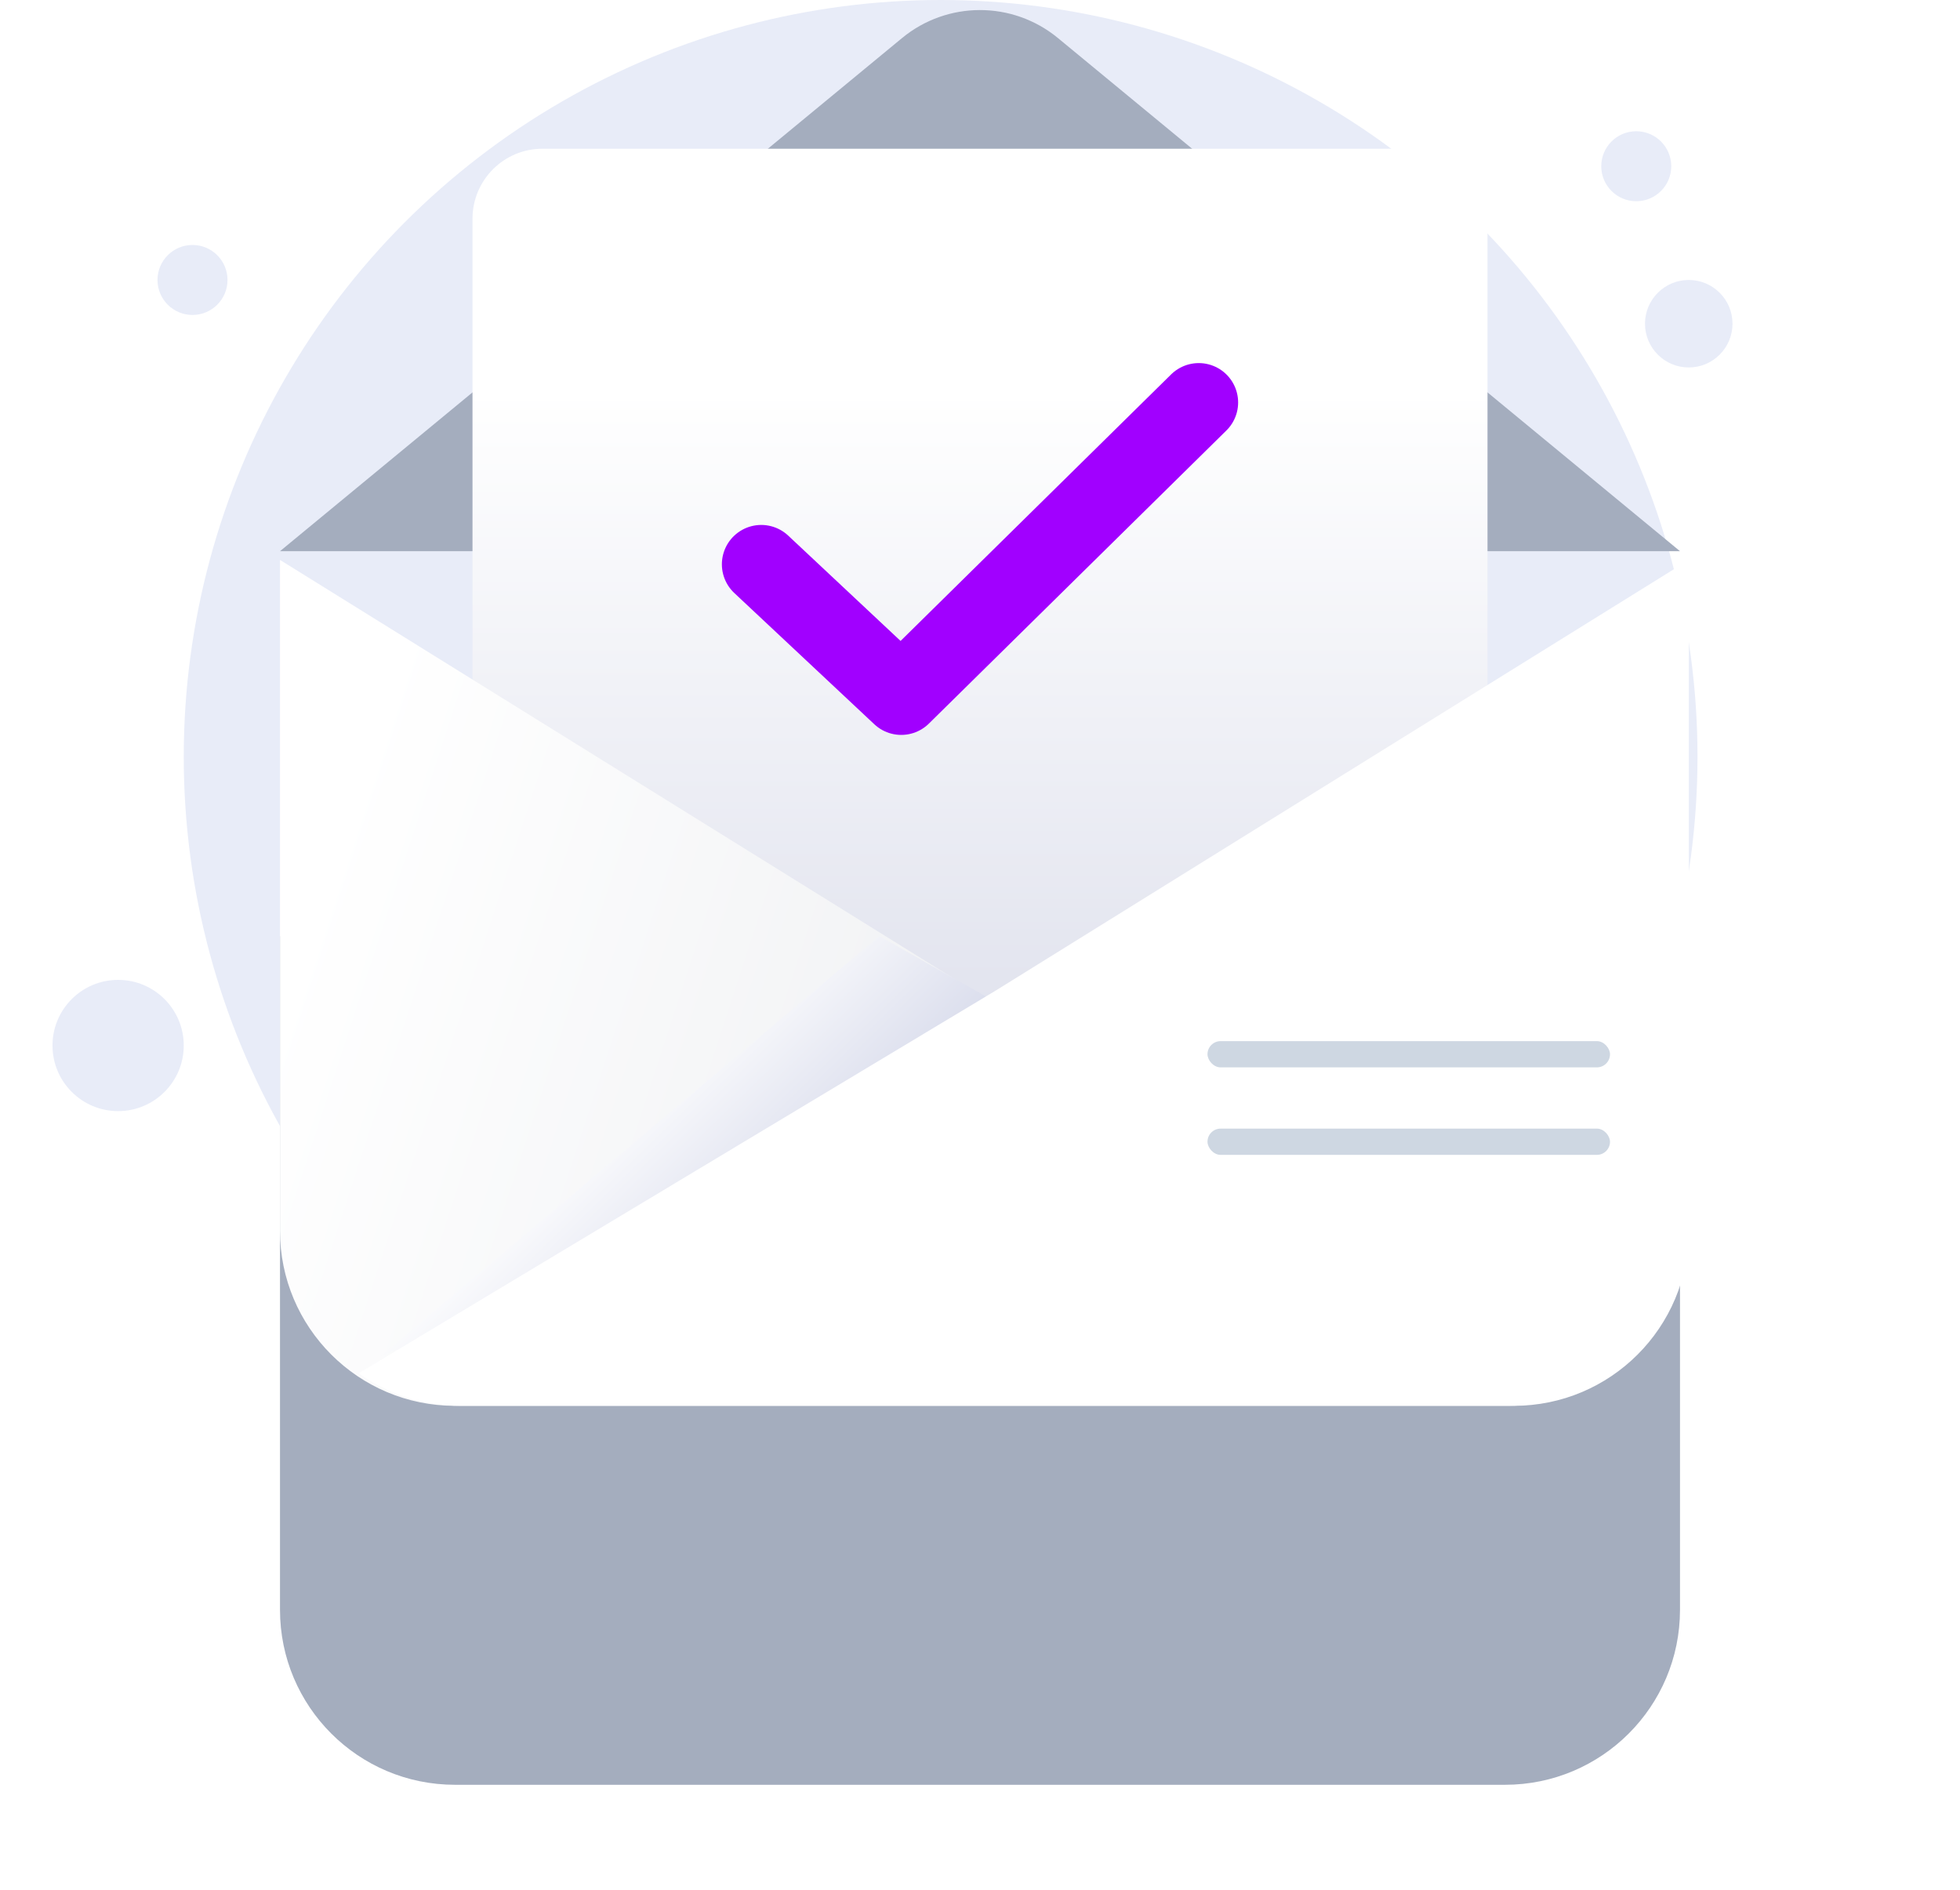 <svg width="224" height="216" viewBox="0 0 224 216" fill="none" xmlns="http://www.w3.org/2000/svg">
<circle cx="107.5" cy="86.5" r="86.5" fill="#E8ECF8"/>
<g filter="url(#filter0_dddd)">
<path d="M32 63H192V140C192 151.046 183.046 160 172 160H52C40.954 160 32 151.046 32 140V63Z" fill="#A4ADBE"/>
</g>
<path fill-rule="evenodd" clip-rule="evenodd" d="M125.333 8L120.909 4.35C120.899 4.342 120.888 4.333 120.878 4.325C115.706 0.083 108.253 0.091 103.09 4.35L98.666 8L32 63H191.999L125.333 8Z" fill="#A4ADBE"/>
<rect x="54" y="17" width="116" height="100" rx="8" fill="url(#paint0_linear)"/>
<path d="M87 64.5L103 79.5L137 46" stroke="#A100FF" stroke-width="9" stroke-linecap="round" stroke-linejoin="round"/>
<path fill-rule="evenodd" clip-rule="evenodd" d="M32 64L111.179 113.2L184.011 156.959C180.734 159.304 176.72 160.684 172.383 160.684H52C40.954 160.684 32 151.73 32 140.684V64Z" fill="url(#paint1_linear)"/>
<path d="M127 122L100.5 107L43.5 155L127 122Z" fill="url(#paint2_linear)"/>
<path fill-rule="evenodd" clip-rule="evenodd" d="M193.011 64L113.831 113.2L41 156.959C44.277 159.304 48.291 160.684 52.627 160.684H173.011C184.056 160.684 193.011 151.73 193.011 140.684V64Z" fill="white"/>
<rect x="138" y="129" width="46" height="3" rx="1.5" fill="#CED7E2"/>
<rect x="138" y="119" width="46" height="3" rx="1.5" fill="#CED7E2"/>
<circle cx="13.5" cy="119.5" r="7.5" fill="#E8ECF8"/>
<circle cx="193" cy="37" r="5" fill="#E8ECF8"/>
<circle cx="187" cy="19" r="4" fill="#E8ECF8"/>
<circle cx="22" cy="32" r="4" fill="#E8ECF8"/>
<defs>
<filter id="filter0_dddd" x="0" y="55" width="224" height="161" filterUnits="userSpaceOnUse" color-interpolation-filters="sRGB">
<feFlood flood-opacity="0" result="BackgroundImageFix"/>
<feColorMatrix in="SourceAlpha" type="matrix" values="0 0 0 0 0 0 0 0 0 0 0 0 0 0 0 0 0 0 127 0"/>
<feOffset/>
<feGaussianBlur stdDeviation="0.5"/>
<feColorMatrix type="matrix" values="0 0 0 0 0 0 0 0 0 0 0 0 0 0 0 0 0 0 0.04 0"/>
<feBlend mode="normal" in2="BackgroundImageFix" result="effect1_dropShadow"/>
<feColorMatrix in="SourceAlpha" type="matrix" values="0 0 0 0 0 0 0 0 0 0 0 0 0 0 0 0 0 0 127 0"/>
<feOffset dy="4"/>
<feGaussianBlur stdDeviation="4"/>
<feColorMatrix type="matrix" values="0 0 0 0 0 0 0 0 0 0 0 0 0 0 0 0 0 0 0.04 0"/>
<feBlend mode="normal" in2="effect1_dropShadow" result="effect2_dropShadow"/>
<feColorMatrix in="SourceAlpha" type="matrix" values="0 0 0 0 0 0 0 0 0 0 0 0 0 0 0 0 0 0 127 0"/>
<feOffset dy="16"/>
<feGaussianBlur stdDeviation="12"/>
<feColorMatrix type="matrix" values="0 0 0 0 0 0 0 0 0 0 0 0 0 0 0 0 0 0 0.04 0"/>
<feBlend mode="normal" in2="effect2_dropShadow" result="effect3_dropShadow"/>
<feColorMatrix in="SourceAlpha" type="matrix" values="0 0 0 0 0 0 0 0 0 0 0 0 0 0 0 0 0 0 127 0"/>
<feOffset dy="24"/>
<feGaussianBlur stdDeviation="16"/>
<feColorMatrix type="matrix" values="0 0 0 0 0 0 0 0 0 0 0 0 0 0 0 0 0 0 0.04 0"/>
<feBlend mode="normal" in2="effect3_dropShadow" result="effect4_dropShadow"/>
<feBlend mode="normal" in="SourceGraphic" in2="effect4_dropShadow" result="shape"/>
</filter>
<linearGradient id="paint0_linear" x1="112" y1="44.586" x2="112" y2="117" gradientUnits="userSpaceOnUse">
<stop stop-color="white"/>
<stop offset="1" stop-color="#E1E3EE"/>
</linearGradient>
<linearGradient id="paint1_linear" x1="32" y1="114" x2="98" y2="135.5" gradientUnits="userSpaceOnUse">
<stop stop-color="white"/>
<stop offset="1" stop-color="#F2F3F5"/>
</linearGradient>
<linearGradient id="paint2_linear" x1="86" y1="109.5" x2="101.5" y2="125.5" gradientUnits="userSpaceOnUse">
<stop stop-color="white"/>
<stop offset="1" stop-color="#DBDEED"/>
</linearGradient>
</defs>
</svg>
